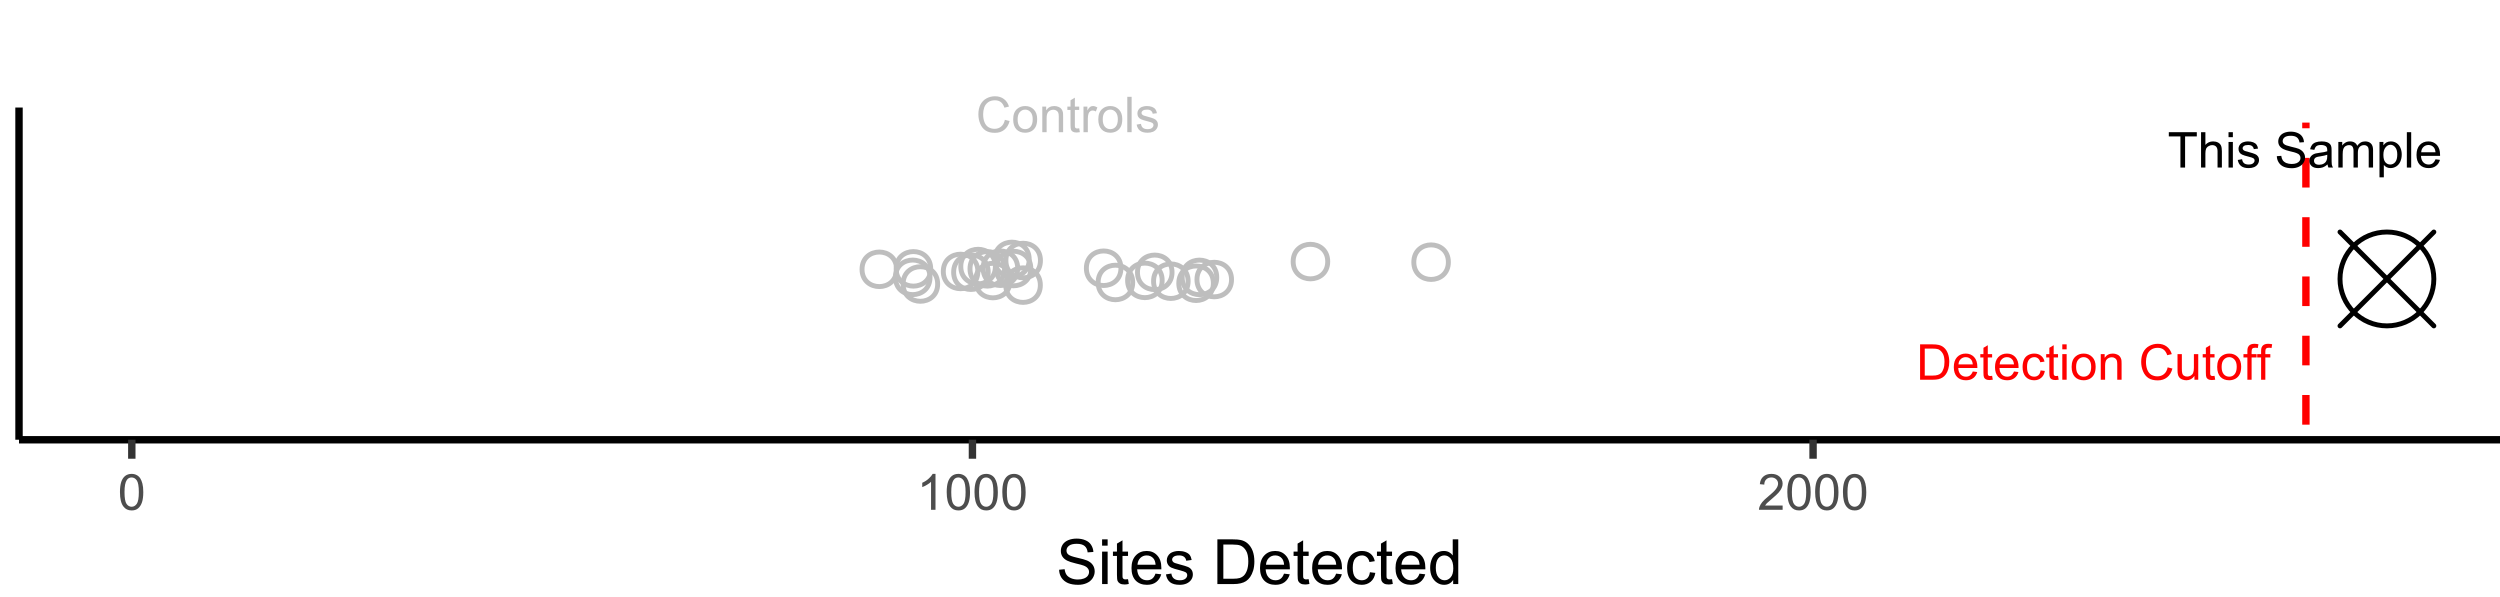 <?xml version="1.0" encoding="UTF-8"?>
<svg xmlns="http://www.w3.org/2000/svg" xmlns:xlink="http://www.w3.org/1999/xlink" width="360pt" height="86pt" viewBox="0 0 360 86" version="1.1">
<defs>
<g>
<symbol overflow="visible" id="glyph0-0">
<path style="stroke:none;" d="M 0.891 0 L 0.891 -4.438 L 4.438 -4.438 L 4.438 0 Z M 1 -0.109 L 4.328 -0.109 L 4.328 -4.328 L 1 -4.328 Z M 1 -0.109 "/>
</symbol>
<symbol overflow="visible" id="glyph0-1">
<path style="stroke:none;" d="M 0.547 0 L 0.547 -5.094 L 2.297 -5.094 C 2.691 -5.094 2.992 -5.066 3.203 -5.016 C 3.492 -4.953 3.742 -4.832 3.953 -4.656 C 4.223 -4.426 4.422 -4.133 4.547 -3.781 C 4.68 -3.426 4.75 -3.023 4.75 -2.578 C 4.75 -2.191 4.703 -1.848 4.609 -1.547 C 4.523 -1.242 4.41 -0.992 4.266 -0.797 C 4.129 -0.609 3.977 -0.457 3.812 -0.344 C 3.645 -0.227 3.441 -0.141 3.203 -0.078 C 2.961 -0.023 2.691 0 2.391 0 Z M 1.219 -0.594 L 2.312 -0.594 C 2.645 -0.594 2.906 -0.625 3.094 -0.688 C 3.289 -0.75 3.445 -0.836 3.562 -0.953 C 3.719 -1.117 3.836 -1.332 3.922 -1.594 C 4.016 -1.863 4.062 -2.191 4.062 -2.578 C 4.062 -3.109 3.973 -3.516 3.797 -3.797 C 3.617 -4.086 3.406 -4.285 3.156 -4.391 C 2.977 -4.453 2.691 -4.484 2.297 -4.484 L 1.219 -4.484 Z M 1.219 -0.594 "/>
</symbol>
<symbol overflow="visible" id="glyph0-2">
<path style="stroke:none;" d="M 3 -1.188 L 3.641 -1.109 C 3.535 -0.734 3.344 -0.441 3.062 -0.234 C 2.789 -0.023 2.441 0.078 2.016 0.078 C 1.473 0.078 1.047 -0.082 0.734 -0.406 C 0.422 -0.738 0.266 -1.207 0.266 -1.812 C 0.266 -2.438 0.422 -2.914 0.734 -3.25 C 1.055 -3.594 1.473 -3.766 1.984 -3.766 C 2.473 -3.766 2.875 -3.598 3.188 -3.266 C 3.5 -2.93 3.656 -2.457 3.656 -1.844 C 3.656 -1.812 3.656 -1.758 3.656 -1.688 L 0.906 -1.688 C 0.926 -1.281 1.039 -0.969 1.25 -0.75 C 1.457 -0.539 1.711 -0.438 2.016 -0.438 C 2.242 -0.438 2.438 -0.492 2.594 -0.609 C 2.758 -0.734 2.895 -0.926 3 -1.188 Z M 0.938 -2.203 L 3 -2.203 C 2.969 -2.504 2.891 -2.734 2.766 -2.891 C 2.566 -3.129 2.305 -3.25 1.984 -3.25 C 1.703 -3.25 1.461 -3.156 1.266 -2.969 C 1.066 -2.781 0.957 -2.523 0.938 -2.203 Z M 0.938 -2.203 "/>
</symbol>
<symbol overflow="visible" id="glyph0-3">
<path style="stroke:none;" d="M 1.828 -0.562 L 1.922 0 C 1.742 0.031 1.586 0.047 1.453 0.047 C 1.223 0.047 1.047 0.008 0.922 -0.062 C 0.797 -0.133 0.707 -0.227 0.656 -0.344 C 0.602 -0.457 0.578 -0.703 0.578 -1.078 L 0.578 -3.203 L 0.125 -3.203 L 0.125 -3.688 L 0.578 -3.688 L 0.578 -4.594 L 1.203 -4.969 L 1.203 -3.688 L 1.828 -3.688 L 1.828 -3.203 L 1.203 -3.203 L 1.203 -1.047 C 1.203 -0.867 1.211 -0.754 1.234 -0.703 C 1.254 -0.648 1.289 -0.609 1.344 -0.578 C 1.395 -0.547 1.469 -0.531 1.562 -0.531 C 1.625 -0.531 1.711 -0.539 1.828 -0.562 Z M 1.828 -0.562 "/>
</symbol>
<symbol overflow="visible" id="glyph0-4">
<path style="stroke:none;" d="M 2.875 -1.344 L 3.484 -1.266 C 3.422 -0.848 3.25 -0.52 2.969 -0.281 C 2.695 -0.039 2.359 0.078 1.953 0.078 C 1.453 0.078 1.047 -0.082 0.734 -0.406 C 0.43 -0.738 0.281 -1.211 0.281 -1.828 C 0.281 -2.223 0.344 -2.57 0.469 -2.875 C 0.602 -3.176 0.805 -3.398 1.078 -3.547 C 1.348 -3.691 1.641 -3.766 1.953 -3.766 C 2.359 -3.766 2.688 -3.66 2.938 -3.453 C 3.195 -3.254 3.363 -2.973 3.438 -2.609 L 2.828 -2.516 C 2.766 -2.754 2.66 -2.938 2.516 -3.062 C 2.367 -3.188 2.191 -3.25 1.984 -3.25 C 1.672 -3.25 1.414 -3.133 1.219 -2.906 C 1.02 -2.688 0.922 -2.332 0.922 -1.844 C 0.922 -1.352 1.016 -0.992 1.203 -0.766 C 1.391 -0.547 1.641 -0.438 1.953 -0.438 C 2.191 -0.438 2.395 -0.508 2.562 -0.656 C 2.727 -0.801 2.832 -1.031 2.875 -1.344 Z M 2.875 -1.344 "/>
</symbol>
<symbol overflow="visible" id="glyph0-5">
<path style="stroke:none;" d="M 0.469 -4.375 L 0.469 -5.094 L 1.094 -5.094 L 1.094 -4.375 Z M 0.469 0 L 0.469 -3.688 L 1.094 -3.688 L 1.094 0 Z M 0.469 0 "/>
</symbol>
<symbol overflow="visible" id="glyph0-6">
<path style="stroke:none;" d="M 0.234 -1.844 C 0.234 -2.531 0.426 -3.035 0.812 -3.359 C 1.125 -3.629 1.508 -3.766 1.969 -3.766 C 2.469 -3.766 2.879 -3.598 3.203 -3.266 C 3.523 -2.941 3.688 -2.484 3.688 -1.891 C 3.688 -1.422 3.613 -1.051 3.469 -0.781 C 3.332 -0.508 3.129 -0.297 2.859 -0.141 C 2.586 0.004 2.289 0.078 1.969 0.078 C 1.445 0.078 1.023 -0.082 0.703 -0.406 C 0.391 -0.738 0.234 -1.219 0.234 -1.844 Z M 0.875 -1.844 C 0.875 -1.375 0.977 -1.02 1.188 -0.781 C 1.395 -0.551 1.656 -0.438 1.969 -0.438 C 2.281 -0.438 2.535 -0.551 2.734 -0.781 C 2.941 -1.02 3.047 -1.379 3.047 -1.859 C 3.047 -2.316 2.941 -2.66 2.734 -2.891 C 2.523 -3.129 2.27 -3.25 1.969 -3.25 C 1.656 -3.25 1.395 -3.129 1.188 -2.891 C 0.977 -2.66 0.875 -2.312 0.875 -1.844 Z M 0.875 -1.844 "/>
</symbol>
<symbol overflow="visible" id="glyph0-7">
<path style="stroke:none;" d="M 0.469 0 L 0.469 -3.688 L 1.031 -3.688 L 1.031 -3.156 C 1.301 -3.562 1.691 -3.766 2.203 -3.766 C 2.422 -3.766 2.625 -3.723 2.812 -3.641 C 3 -3.566 3.141 -3.461 3.234 -3.328 C 3.328 -3.203 3.395 -3.051 3.438 -2.875 C 3.457 -2.758 3.469 -2.555 3.469 -2.266 L 3.469 0 L 2.844 0 L 2.844 -2.25 C 2.844 -2.5 2.816 -2.688 2.766 -2.812 C 2.711 -2.938 2.625 -3.035 2.5 -3.109 C 2.383 -3.191 2.242 -3.234 2.078 -3.234 C 1.805 -3.234 1.57 -3.145 1.375 -2.969 C 1.188 -2.801 1.094 -2.484 1.094 -2.016 L 1.094 0 Z M 0.469 0 "/>
</symbol>
<symbol overflow="visible" id="glyph0-8">
<path style="stroke:none;" d=""/>
</symbol>
<symbol overflow="visible" id="glyph0-9">
<path style="stroke:none;" d="M 4.172 -1.781 L 4.859 -1.609 C 4.711 -1.055 4.457 -0.633 4.094 -0.344 C 3.727 -0.051 3.281 0.094 2.75 0.094 C 2.195 0.094 1.75 -0.016 1.406 -0.234 C 1.062 -0.461 0.801 -0.789 0.625 -1.219 C 0.445 -1.645 0.359 -2.098 0.359 -2.578 C 0.359 -3.109 0.457 -3.57 0.656 -3.969 C 0.863 -4.363 1.148 -4.66 1.516 -4.859 C 1.891 -5.066 2.301 -5.172 2.75 -5.172 C 3.258 -5.172 3.688 -5.039 4.031 -4.781 C 4.383 -4.52 4.629 -4.156 4.766 -3.688 L 4.109 -3.531 C 3.984 -3.906 3.805 -4.176 3.578 -4.344 C 3.359 -4.508 3.082 -4.594 2.75 -4.594 C 2.352 -4.594 2.023 -4.5 1.766 -4.312 C 1.504 -4.125 1.316 -3.875 1.203 -3.562 C 1.098 -3.25 1.047 -2.926 1.047 -2.594 C 1.047 -2.156 1.109 -1.773 1.234 -1.453 C 1.359 -1.129 1.551 -0.883 1.812 -0.719 C 2.082 -0.562 2.375 -0.484 2.688 -0.484 C 3.062 -0.484 3.379 -0.594 3.641 -0.812 C 3.91 -1.031 4.086 -1.352 4.172 -1.781 Z M 4.172 -1.781 "/>
</symbol>
<symbol overflow="visible" id="glyph0-10">
<path style="stroke:none;" d="M 2.891 0 L 2.891 -0.547 C 2.598 -0.129 2.207 0.078 1.719 0.078 C 1.5 0.078 1.297 0.035 1.109 -0.047 C 0.922 -0.129 0.781 -0.234 0.688 -0.359 C 0.594 -0.484 0.531 -0.633 0.5 -0.812 C 0.469 -0.938 0.453 -1.133 0.453 -1.406 L 0.453 -3.688 L 1.078 -3.688 L 1.078 -1.641 C 1.078 -1.316 1.094 -1.098 1.125 -0.984 C 1.156 -0.816 1.234 -0.688 1.359 -0.594 C 1.492 -0.5 1.656 -0.453 1.844 -0.453 C 2.031 -0.453 2.203 -0.5 2.359 -0.594 C 2.523 -0.695 2.641 -0.828 2.703 -0.984 C 2.773 -1.148 2.812 -1.395 2.812 -1.719 L 2.812 -3.688 L 3.438 -3.688 L 3.438 0 Z M 2.891 0 "/>
</symbol>
<symbol overflow="visible" id="glyph0-11">
<path style="stroke:none;" d="M 0.625 0 L 0.625 -3.203 L 0.062 -3.203 L 0.062 -3.688 L 0.625 -3.688 L 0.625 -4.078 C 0.625 -4.328 0.645 -4.508 0.688 -4.625 C 0.75 -4.789 0.852 -4.922 1 -5.016 C 1.156 -5.117 1.367 -5.172 1.641 -5.172 C 1.816 -5.172 2.008 -5.148 2.219 -5.109 L 2.125 -4.562 C 2 -4.594 1.879 -4.609 1.766 -4.609 C 1.566 -4.609 1.426 -4.566 1.344 -4.484 C 1.27 -4.398 1.234 -4.25 1.234 -4.031 L 1.234 -3.688 L 1.953 -3.688 L 1.953 -3.203 L 1.234 -3.203 L 1.234 0 Z M 0.625 0 "/>
</symbol>
<symbol overflow="visible" id="glyph0-12">
<path style="stroke:none;" d="M 0.469 0 L 0.469 -3.688 L 1.031 -3.688 L 1.031 -3.125 C 1.164 -3.383 1.297 -3.555 1.422 -3.641 C 1.547 -3.723 1.68 -3.766 1.828 -3.766 C 2.035 -3.766 2.25 -3.695 2.469 -3.562 L 2.25 -2.984 C 2.094 -3.078 1.941 -3.125 1.797 -3.125 C 1.66 -3.125 1.535 -3.082 1.422 -3 C 1.316 -2.914 1.238 -2.801 1.188 -2.656 C 1.125 -2.438 1.094 -2.195 1.094 -1.938 L 1.094 0 Z M 0.469 0 "/>
</symbol>
<symbol overflow="visible" id="glyph0-13">
<path style="stroke:none;" d="M 0.453 0 L 0.453 -5.094 L 1.078 -5.094 L 1.078 0 Z M 0.453 0 "/>
</symbol>
<symbol overflow="visible" id="glyph0-14">
<path style="stroke:none;" d="M 0.219 -1.094 L 0.844 -1.203 C 0.875 -0.953 0.969 -0.758 1.125 -0.625 C 1.281 -0.5 1.504 -0.438 1.797 -0.438 C 2.078 -0.438 2.285 -0.492 2.422 -0.609 C 2.566 -0.723 2.641 -0.859 2.641 -1.016 C 2.641 -1.16 2.578 -1.27 2.453 -1.344 C 2.367 -1.406 2.156 -1.477 1.812 -1.562 C 1.352 -1.676 1.035 -1.773 0.859 -1.859 C 0.68 -1.941 0.547 -2.055 0.453 -2.203 C 0.367 -2.359 0.328 -2.523 0.328 -2.703 C 0.328 -2.867 0.363 -3.02 0.438 -3.156 C 0.508 -3.301 0.613 -3.422 0.75 -3.516 C 0.844 -3.586 0.973 -3.645 1.141 -3.688 C 1.305 -3.738 1.488 -3.766 1.688 -3.766 C 1.969 -3.766 2.219 -3.723 2.438 -3.641 C 2.656 -3.555 2.816 -3.441 2.922 -3.297 C 3.023 -3.16 3.098 -2.973 3.141 -2.734 L 2.531 -2.656 C 2.5 -2.844 2.414 -2.988 2.281 -3.094 C 2.156 -3.195 1.969 -3.25 1.719 -3.25 C 1.438 -3.25 1.234 -3.203 1.109 -3.109 C 0.984 -3.016 0.922 -2.906 0.922 -2.781 C 0.922 -2.695 0.945 -2.625 1 -2.562 C 1.051 -2.5 1.133 -2.441 1.25 -2.391 C 1.312 -2.367 1.492 -2.316 1.797 -2.234 C 2.234 -2.117 2.539 -2.02 2.719 -1.938 C 2.895 -1.863 3.031 -1.754 3.125 -1.609 C 3.227 -1.473 3.281 -1.297 3.281 -1.078 C 3.281 -0.867 3.219 -0.672 3.094 -0.484 C 2.977 -0.305 2.805 -0.164 2.578 -0.062 C 2.348 0.031 2.086 0.078 1.797 0.078 C 1.316 0.078 0.953 -0.02 0.703 -0.219 C 0.453 -0.414 0.289 -0.707 0.219 -1.094 Z M 0.219 -1.094 "/>
</symbol>
<symbol overflow="visible" id="glyph0-15">
<path style="stroke:none;" d="M 1.844 0 L 1.844 -4.484 L 0.172 -4.484 L 0.172 -5.094 L 4.203 -5.094 L 4.203 -4.484 L 2.516 -4.484 L 2.516 0 Z M 1.844 0 "/>
</symbol>
<symbol overflow="visible" id="glyph0-16">
<path style="stroke:none;" d="M 0.469 0 L 0.469 -5.094 L 1.094 -5.094 L 1.094 -3.266 C 1.383 -3.598 1.754 -3.766 2.203 -3.766 C 2.473 -3.766 2.707 -3.711 2.906 -3.609 C 3.113 -3.504 3.258 -3.352 3.344 -3.156 C 3.426 -2.969 3.469 -2.695 3.469 -2.344 L 3.469 0 L 2.844 0 L 2.844 -2.344 C 2.844 -2.656 2.773 -2.879 2.641 -3.016 C 2.504 -3.16 2.312 -3.234 2.062 -3.234 C 1.883 -3.234 1.711 -3.18 1.547 -3.078 C 1.379 -2.984 1.258 -2.852 1.188 -2.688 C 1.125 -2.531 1.094 -2.305 1.094 -2.016 L 1.094 0 Z M 0.469 0 "/>
</symbol>
<symbol overflow="visible" id="glyph0-17">
<path style="stroke:none;" d="M 0.312 -1.641 L 0.953 -1.688 C 0.984 -1.438 1.051 -1.227 1.156 -1.062 C 1.27 -0.895 1.441 -0.758 1.672 -0.656 C 1.91 -0.562 2.172 -0.516 2.453 -0.516 C 2.711 -0.516 2.941 -0.551 3.141 -0.625 C 3.336 -0.707 3.484 -0.812 3.578 -0.938 C 3.672 -1.07 3.719 -1.219 3.719 -1.375 C 3.719 -1.539 3.672 -1.68 3.578 -1.797 C 3.484 -1.922 3.332 -2.02 3.125 -2.094 C 2.988 -2.156 2.688 -2.238 2.219 -2.344 C 1.75 -2.457 1.422 -2.566 1.234 -2.672 C 0.992 -2.797 0.812 -2.953 0.688 -3.141 C 0.57 -3.328 0.516 -3.535 0.516 -3.766 C 0.516 -4.023 0.586 -4.266 0.734 -4.484 C 0.879 -4.711 1.094 -4.883 1.375 -5 C 1.656 -5.113 1.969 -5.172 2.312 -5.172 C 2.688 -5.172 3.016 -5.109 3.297 -4.984 C 3.586 -4.867 3.812 -4.691 3.969 -4.453 C 4.125 -4.223 4.207 -3.957 4.219 -3.656 L 3.578 -3.609 C 3.535 -3.93 3.414 -4.172 3.219 -4.328 C 3.02 -4.492 2.723 -4.578 2.328 -4.578 C 1.922 -4.578 1.625 -4.504 1.438 -4.359 C 1.25 -4.211 1.156 -4.031 1.156 -3.812 C 1.156 -3.633 1.223 -3.488 1.359 -3.375 C 1.492 -3.25 1.832 -3.125 2.375 -3 C 2.926 -2.875 3.301 -2.77 3.5 -2.688 C 3.801 -2.539 4.02 -2.363 4.156 -2.156 C 4.301 -1.945 4.375 -1.707 4.375 -1.438 C 4.375 -1.164 4.297 -0.91 4.141 -0.672 C 3.984 -0.43 3.758 -0.242 3.469 -0.109 C 3.176 0.023 2.848 0.094 2.484 0.094 C 2.023 0.094 1.641 0.023 1.328 -0.109 C 1.016 -0.242 0.77 -0.445 0.594 -0.719 C 0.414 -0.988 0.32 -1.297 0.312 -1.641 Z M 0.312 -1.641 "/>
</symbol>
<symbol overflow="visible" id="glyph0-18">
<path style="stroke:none;" d="M 2.875 -0.453 C 2.645 -0.254 2.422 -0.113 2.203 -0.031 C 1.992 0.039 1.766 0.078 1.516 0.078 C 1.109 0.078 0.797 -0.02 0.578 -0.219 C 0.359 -0.414 0.25 -0.664 0.25 -0.969 C 0.25 -1.156 0.289 -1.32 0.375 -1.469 C 0.457 -1.613 0.566 -1.734 0.703 -1.828 C 0.836 -1.922 0.988 -1.988 1.156 -2.031 C 1.281 -2.062 1.461 -2.094 1.703 -2.125 C 2.211 -2.188 2.586 -2.258 2.828 -2.344 C 2.828 -2.426 2.828 -2.477 2.828 -2.5 C 2.828 -2.758 2.77 -2.941 2.656 -3.047 C 2.488 -3.18 2.25 -3.25 1.938 -3.25 C 1.645 -3.25 1.426 -3.195 1.281 -3.094 C 1.145 -2.988 1.039 -2.805 0.969 -2.547 L 0.359 -2.641 C 0.422 -2.898 0.516 -3.109 0.641 -3.266 C 0.766 -3.43 0.945 -3.555 1.188 -3.641 C 1.426 -3.723 1.707 -3.766 2.031 -3.766 C 2.344 -3.766 2.598 -3.727 2.797 -3.656 C 2.992 -3.582 3.141 -3.488 3.234 -3.375 C 3.328 -3.27 3.391 -3.129 3.422 -2.953 C 3.441 -2.848 3.453 -2.656 3.453 -2.375 L 3.453 -1.547 C 3.453 -0.961 3.461 -0.594 3.484 -0.438 C 3.516 -0.289 3.57 -0.145 3.656 0 L 3 0 C 2.938 -0.125 2.895 -0.273 2.875 -0.453 Z M 2.828 -1.844 C 2.598 -1.758 2.254 -1.68 1.797 -1.609 C 1.547 -1.578 1.363 -1.535 1.25 -1.484 C 1.145 -1.441 1.062 -1.375 1 -1.281 C 0.945 -1.195 0.922 -1.098 0.922 -0.984 C 0.922 -0.816 0.984 -0.676 1.109 -0.562 C 1.234 -0.457 1.422 -0.406 1.672 -0.406 C 1.91 -0.406 2.125 -0.457 2.312 -0.562 C 2.5 -0.664 2.633 -0.812 2.719 -1 C 2.789 -1.133 2.828 -1.344 2.828 -1.625 Z M 2.828 -1.844 "/>
</symbol>
<symbol overflow="visible" id="glyph0-19">
<path style="stroke:none;" d="M 0.469 0 L 0.469 -3.688 L 1.031 -3.688 L 1.031 -3.172 C 1.145 -3.348 1.297 -3.488 1.484 -3.594 C 1.68 -3.707 1.898 -3.766 2.141 -3.766 C 2.422 -3.766 2.645 -3.707 2.812 -3.594 C 2.988 -3.488 3.113 -3.332 3.188 -3.125 C 3.477 -3.551 3.859 -3.766 4.328 -3.766 C 4.691 -3.766 4.973 -3.66 5.172 -3.453 C 5.367 -3.254 5.469 -2.945 5.469 -2.531 L 5.469 0 L 4.844 0 L 4.844 -2.328 C 4.844 -2.578 4.82 -2.754 4.781 -2.859 C 4.738 -2.973 4.664 -3.062 4.562 -3.125 C 4.457 -3.195 4.332 -3.234 4.188 -3.234 C 3.926 -3.234 3.707 -3.145 3.531 -2.969 C 3.363 -2.801 3.281 -2.523 3.281 -2.141 L 3.281 0 L 2.656 0 L 2.656 -2.391 C 2.656 -2.672 2.602 -2.879 2.5 -3.016 C 2.406 -3.16 2.238 -3.234 2 -3.234 C 1.832 -3.234 1.672 -3.188 1.516 -3.094 C 1.367 -3 1.258 -2.863 1.188 -2.688 C 1.125 -2.508 1.094 -2.25 1.094 -1.906 L 1.094 0 Z M 0.469 0 "/>
</symbol>
<symbol overflow="visible" id="glyph0-20">
<path style="stroke:none;" d="M 0.469 1.406 L 0.469 -3.688 L 1.031 -3.688 L 1.031 -3.203 C 1.164 -3.391 1.316 -3.531 1.484 -3.625 C 1.66 -3.719 1.867 -3.766 2.109 -3.766 C 2.422 -3.766 2.695 -3.68 2.938 -3.516 C 3.176 -3.359 3.359 -3.133 3.484 -2.844 C 3.609 -2.551 3.672 -2.227 3.672 -1.875 C 3.672 -1.5 3.602 -1.16 3.469 -0.859 C 3.332 -0.555 3.133 -0.32 2.875 -0.156 C 2.613 0 2.344 0.078 2.062 0.078 C 1.852 0.078 1.664 0.035 1.5 -0.047 C 1.332 -0.141 1.195 -0.25 1.094 -0.375 L 1.094 1.406 Z M 1.031 -1.828 C 1.031 -1.348 1.125 -0.992 1.312 -0.766 C 1.508 -0.547 1.742 -0.438 2.016 -0.438 C 2.297 -0.438 2.535 -0.551 2.734 -0.781 C 2.93 -1.02 3.031 -1.383 3.031 -1.875 C 3.031 -2.344 2.93 -2.691 2.734 -2.922 C 2.547 -3.16 2.316 -3.281 2.047 -3.281 C 1.785 -3.281 1.551 -3.156 1.344 -2.906 C 1.133 -2.656 1.031 -2.297 1.031 -1.828 Z M 1.031 -1.828 "/>
</symbol>
<symbol overflow="visible" id="glyph1-0">
<path style="stroke:none;" d="M 0.906 0 L 0.906 -4.5 L 4.5 -4.5 L 4.5 0 Z M 1.016 -0.109 L 4.391 -0.109 L 4.391 -4.391 L 1.016 -4.391 Z M 1.016 -0.109 "/>
</symbol>
<symbol overflow="visible" id="glyph1-1">
<path style="stroke:none;" d="M 0.297 -2.547 C 0.297 -3.148 0.359 -3.641 0.484 -4.016 C 0.609 -4.391 0.797 -4.676 1.047 -4.875 C 1.297 -5.07 1.609 -5.172 1.984 -5.172 C 2.254 -5.172 2.492 -5.113 2.703 -5 C 2.91 -4.895 3.082 -4.738 3.219 -4.531 C 3.352 -4.32 3.457 -4.066 3.531 -3.766 C 3.613 -3.461 3.656 -3.055 3.656 -2.547 C 3.656 -1.941 3.594 -1.453 3.469 -1.078 C 3.344 -0.703 3.156 -0.41 2.906 -0.203 C 2.664 -0.004 2.359 0.094 1.984 0.094 C 1.484 0.094 1.094 -0.086 0.812 -0.453 C 0.469 -0.879 0.297 -1.578 0.297 -2.547 Z M 0.953 -2.547 C 0.953 -1.691 1.051 -1.125 1.25 -0.844 C 1.445 -0.57 1.691 -0.438 1.984 -0.438 C 2.273 -0.438 2.52 -0.578 2.719 -0.859 C 2.914 -1.141 3.016 -1.703 3.016 -2.547 C 3.016 -3.391 2.914 -3.953 2.719 -4.234 C 2.52 -4.516 2.27 -4.656 1.969 -4.656 C 1.676 -4.656 1.445 -4.531 1.281 -4.281 C 1.062 -3.969 0.953 -3.391 0.953 -2.547 Z M 0.953 -2.547 "/>
</symbol>
<symbol overflow="visible" id="glyph1-2">
<path style="stroke:none;" d="M 2.688 0 L 2.047 0 L 2.047 -4.031 C 1.898 -3.883 1.703 -3.738 1.453 -3.594 C 1.203 -3.445 0.977 -3.336 0.781 -3.266 L 0.781 -3.891 C 1.133 -4.047 1.441 -4.242 1.703 -4.484 C 1.973 -4.723 2.164 -4.953 2.281 -5.172 L 2.688 -5.172 Z M 2.688 0 "/>
</symbol>
<symbol overflow="visible" id="glyph1-3">
<path style="stroke:none;" d="M 3.625 -0.609 L 3.625 0 L 0.219 0 C 0.219 -0.156 0.242 -0.301 0.297 -0.438 C 0.379 -0.664 0.516 -0.895 0.703 -1.125 C 0.898 -1.352 1.176 -1.613 1.531 -1.906 C 2.094 -2.363 2.473 -2.727 2.672 -3 C 2.867 -3.27 2.969 -3.523 2.969 -3.766 C 2.969 -4.016 2.879 -4.223 2.703 -4.391 C 2.523 -4.566 2.289 -4.656 2 -4.656 C 1.695 -4.656 1.453 -4.562 1.266 -4.375 C 1.078 -4.195 0.984 -3.945 0.984 -3.625 L 0.344 -3.688 C 0.383 -4.164 0.551 -4.531 0.844 -4.781 C 1.133 -5.039 1.523 -5.172 2.016 -5.172 C 2.504 -5.172 2.895 -5.035 3.188 -4.766 C 3.477 -4.492 3.625 -4.156 3.625 -3.75 C 3.625 -3.539 3.578 -3.336 3.484 -3.141 C 3.398 -2.941 3.258 -2.727 3.062 -2.5 C 2.875 -2.281 2.551 -1.977 2.094 -1.594 C 1.719 -1.281 1.473 -1.066 1.359 -0.953 C 1.254 -0.836 1.164 -0.723 1.094 -0.609 Z M 3.625 -0.609 "/>
</symbol>
<symbol overflow="visible" id="glyph2-0">
<path style="stroke:none;" d="M 1.125 0 L 1.125 -5.625 L 5.625 -5.625 L 5.625 0 Z M 1.266 -0.141 L 5.484 -0.141 L 5.484 -5.484 L 1.266 -5.484 Z M 1.266 -0.141 "/>
</symbol>
<symbol overflow="visible" id="glyph2-1">
<path style="stroke:none;" d="M 0.406 -2.062 L 1.203 -2.141 C 1.242 -1.816 1.332 -1.551 1.469 -1.344 C 1.613 -1.133 1.832 -0.969 2.125 -0.844 C 2.414 -0.719 2.742 -0.656 3.109 -0.656 C 3.43 -0.656 3.719 -0.703 3.969 -0.797 C 4.219 -0.891 4.406 -1.02 4.531 -1.188 C 4.656 -1.363 4.719 -1.551 4.719 -1.75 C 4.719 -1.945 4.656 -2.117 4.531 -2.266 C 4.414 -2.422 4.223 -2.551 3.953 -2.656 C 3.785 -2.727 3.406 -2.832 2.812 -2.969 C 2.219 -3.113 1.801 -3.25 1.562 -3.375 C 1.258 -3.531 1.031 -3.727 0.875 -3.969 C 0.727 -4.207 0.656 -4.477 0.656 -4.781 C 0.656 -5.102 0.742 -5.406 0.922 -5.688 C 1.109 -5.969 1.379 -6.18 1.734 -6.328 C 2.086 -6.473 2.484 -6.547 2.922 -6.547 C 3.398 -6.547 3.82 -6.469 4.188 -6.312 C 4.551 -6.164 4.828 -5.941 5.016 -5.641 C 5.211 -5.336 5.32 -5 5.344 -4.625 L 4.516 -4.562 C 4.473 -4.969 4.328 -5.273 4.078 -5.484 C 3.828 -5.691 3.453 -5.797 2.953 -5.797 C 2.441 -5.797 2.066 -5.703 1.828 -5.516 C 1.586 -5.328 1.469 -5.098 1.469 -4.828 C 1.469 -4.598 1.551 -4.41 1.719 -4.266 C 1.883 -4.109 2.312 -3.953 3 -3.797 C 3.695 -3.641 4.176 -3.504 4.438 -3.391 C 4.812 -3.223 5.086 -3.004 5.266 -2.734 C 5.441 -2.473 5.531 -2.164 5.531 -1.812 C 5.531 -1.477 5.43 -1.156 5.234 -0.844 C 5.035 -0.539 4.754 -0.305 4.391 -0.141 C 4.023 0.023 3.613 0.109 3.156 0.109 C 2.57 0.109 2.082 0.023 1.688 -0.141 C 1.289 -0.316 0.977 -0.57 0.75 -0.906 C 0.531 -1.25 0.414 -1.633 0.406 -2.062 Z M 0.406 -2.062 "/>
</symbol>
<symbol overflow="visible" id="glyph2-2">
<path style="stroke:none;" d="M 0.594 -5.531 L 0.594 -6.438 L 1.391 -6.438 L 1.391 -5.531 Z M 0.594 0 L 0.594 -4.672 L 1.391 -4.672 L 1.391 0 Z M 0.594 0 "/>
</symbol>
<symbol overflow="visible" id="glyph2-3">
<path style="stroke:none;" d="M 2.328 -0.703 L 2.438 -0.016 C 2.207 0.035 2.008 0.062 1.844 0.062 C 1.551 0.062 1.328 0.016 1.172 -0.078 C 1.016 -0.172 0.898 -0.289 0.828 -0.438 C 0.766 -0.582 0.734 -0.891 0.734 -1.359 L 0.734 -4.047 L 0.156 -4.047 L 0.156 -4.672 L 0.734 -4.672 L 0.734 -5.828 L 1.531 -6.297 L 1.531 -4.672 L 2.328 -4.672 L 2.328 -4.047 L 1.531 -4.047 L 1.531 -1.328 C 1.531 -1.098 1.539 -0.953 1.562 -0.891 C 1.594 -0.828 1.641 -0.773 1.703 -0.734 C 1.766 -0.691 1.852 -0.672 1.969 -0.672 C 2.062 -0.672 2.18 -0.68 2.328 -0.703 Z M 2.328 -0.703 "/>
</symbol>
<symbol overflow="visible" id="glyph2-4">
<path style="stroke:none;" d="M 3.781 -1.5 L 4.609 -1.406 C 4.473 -0.926 4.227 -0.551 3.875 -0.281 C 3.531 -0.02 3.086 0.109 2.547 0.109 C 1.867 0.109 1.328 -0.098 0.922 -0.516 C 0.523 -0.941 0.328 -1.535 0.328 -2.297 C 0.328 -3.078 0.531 -3.68 0.938 -4.109 C 1.344 -4.547 1.867 -4.766 2.516 -4.766 C 3.141 -4.766 3.645 -4.551 4.031 -4.125 C 4.426 -3.707 4.625 -3.113 4.625 -2.344 C 4.625 -2.289 4.625 -2.219 4.625 -2.125 L 1.141 -2.125 C 1.172 -1.613 1.316 -1.223 1.578 -0.953 C 1.836 -0.68 2.164 -0.547 2.562 -0.547 C 2.852 -0.547 3.098 -0.617 3.297 -0.766 C 3.504 -0.922 3.664 -1.164 3.781 -1.5 Z M 1.188 -2.781 L 3.797 -2.781 C 3.766 -3.176 3.664 -3.473 3.5 -3.672 C 3.25 -3.973 2.922 -4.125 2.516 -4.125 C 2.148 -4.125 1.844 -4 1.594 -3.75 C 1.352 -3.508 1.219 -3.188 1.188 -2.781 Z M 1.188 -2.781 "/>
</symbol>
<symbol overflow="visible" id="glyph2-5">
<path style="stroke:none;" d="M 0.281 -1.391 L 1.062 -1.516 C 1.102 -1.203 1.223 -0.961 1.422 -0.797 C 1.629 -0.629 1.91 -0.547 2.266 -0.547 C 2.629 -0.547 2.898 -0.617 3.078 -0.766 C 3.254 -0.91 3.344 -1.082 3.344 -1.281 C 3.344 -1.469 3.266 -1.609 3.109 -1.703 C 2.992 -1.773 2.723 -1.867 2.297 -1.984 C 1.711 -2.129 1.305 -2.254 1.078 -2.359 C 0.859 -2.461 0.691 -2.609 0.578 -2.797 C 0.461 -2.984 0.406 -3.191 0.406 -3.422 C 0.406 -3.629 0.453 -3.82 0.547 -4 C 0.641 -4.176 0.77 -4.328 0.938 -4.453 C 1.062 -4.535 1.227 -4.609 1.438 -4.672 C 1.656 -4.734 1.883 -4.766 2.125 -4.766 C 2.488 -4.766 2.805 -4.711 3.078 -4.609 C 3.359 -4.504 3.566 -4.363 3.703 -4.188 C 3.836 -4.008 3.93 -3.77 3.984 -3.469 L 3.203 -3.359 C 3.172 -3.598 3.066 -3.785 2.891 -3.922 C 2.723 -4.055 2.488 -4.125 2.188 -4.125 C 1.82 -4.125 1.562 -4.062 1.406 -3.938 C 1.25 -3.82 1.172 -3.68 1.172 -3.516 C 1.172 -3.41 1.203 -3.32 1.266 -3.25 C 1.328 -3.156 1.43 -3.082 1.578 -3.031 C 1.648 -3 1.879 -2.93 2.266 -2.828 C 2.828 -2.68 3.219 -2.562 3.438 -2.469 C 3.664 -2.375 3.844 -2.234 3.969 -2.047 C 4.094 -1.867 4.156 -1.645 4.156 -1.375 C 4.156 -1.102 4.078 -0.852 3.922 -0.625 C 3.766 -0.395 3.539 -0.211 3.25 -0.078 C 2.969 0.047 2.641 0.109 2.266 0.109 C 1.66 0.109 1.195 -0.016 0.875 -0.266 C 0.562 -0.523 0.363 -0.898 0.281 -1.391 Z M 0.281 -1.391 "/>
</symbol>
<symbol overflow="visible" id="glyph2-6">
<path style="stroke:none;" d=""/>
</symbol>
<symbol overflow="visible" id="glyph2-7">
<path style="stroke:none;" d="M 0.688 0 L 0.688 -6.438 L 2.906 -6.438 C 3.414 -6.438 3.801 -6.406 4.062 -6.344 C 4.426 -6.258 4.738 -6.109 5 -5.891 C 5.344 -5.598 5.598 -5.227 5.766 -4.781 C 5.93 -4.344 6.016 -3.832 6.016 -3.25 C 6.016 -2.758 5.957 -2.328 5.844 -1.953 C 5.727 -1.578 5.582 -1.266 5.406 -1.016 C 5.227 -0.766 5.031 -0.566 4.812 -0.422 C 4.602 -0.285 4.348 -0.18 4.047 -0.109 C 3.754 -0.035 3.41 0 3.016 0 Z M 1.547 -0.766 L 2.922 -0.766 C 3.348 -0.766 3.68 -0.801 3.922 -0.875 C 4.16 -0.957 4.352 -1.07 4.5 -1.219 C 4.695 -1.414 4.852 -1.688 4.969 -2.031 C 5.082 -2.375 5.141 -2.785 5.141 -3.266 C 5.141 -3.941 5.031 -4.457 4.812 -4.812 C 4.594 -5.176 4.32 -5.422 4 -5.547 C 3.77 -5.641 3.406 -5.688 2.906 -5.688 L 1.547 -5.688 Z M 1.547 -0.766 "/>
</symbol>
<symbol overflow="visible" id="glyph2-8">
<path style="stroke:none;" d="M 3.641 -1.703 L 4.422 -1.609 C 4.336 -1.066 4.117 -0.645 3.766 -0.344 C 3.41 -0.039 2.977 0.109 2.469 0.109 C 1.832 0.109 1.32 -0.098 0.938 -0.516 C 0.551 -0.93 0.359 -1.531 0.359 -2.312 C 0.359 -2.82 0.441 -3.266 0.609 -3.641 C 0.773 -4.016 1.023 -4.297 1.359 -4.484 C 1.703 -4.672 2.078 -4.766 2.484 -4.766 C 2.984 -4.766 3.395 -4.633 3.719 -4.375 C 4.039 -4.125 4.25 -3.766 4.344 -3.297 L 3.578 -3.172 C 3.504 -3.484 3.375 -3.719 3.188 -3.875 C 3 -4.039 2.773 -4.125 2.516 -4.125 C 2.109 -4.125 1.781 -3.977 1.531 -3.688 C 1.289 -3.406 1.172 -2.957 1.172 -2.344 C 1.172 -1.707 1.289 -1.25 1.531 -0.969 C 1.77 -0.688 2.082 -0.547 2.469 -0.547 C 2.781 -0.547 3.039 -0.641 3.25 -0.828 C 3.457 -1.016 3.586 -1.305 3.641 -1.703 Z M 3.641 -1.703 "/>
</symbol>
<symbol overflow="visible" id="glyph2-9">
<path style="stroke:none;" d="M 3.625 0 L 3.625 -0.594 C 3.32 -0.125 2.883 0.109 2.312 0.109 C 1.945 0.109 1.609 0.004 1.297 -0.203 C 0.984 -0.41 0.738 -0.695 0.562 -1.062 C 0.395 -1.426 0.312 -1.848 0.312 -2.328 C 0.312 -2.797 0.391 -3.219 0.547 -3.594 C 0.703 -3.977 0.93 -4.27 1.234 -4.469 C 1.547 -4.664 1.895 -4.766 2.281 -4.766 C 2.562 -4.766 2.812 -4.707 3.031 -4.594 C 3.25 -4.477 3.426 -4.32 3.562 -4.125 L 3.562 -6.438 L 4.359 -6.438 L 4.359 0 Z M 1.125 -2.328 C 1.125 -1.734 1.25 -1.285 1.5 -0.984 C 1.75 -0.691 2.047 -0.547 2.391 -0.547 C 2.734 -0.547 3.023 -0.688 3.266 -0.969 C 3.516 -1.25 3.641 -1.68 3.641 -2.266 C 3.641 -2.898 3.516 -3.367 3.266 -3.672 C 3.016 -3.973 2.711 -4.125 2.359 -4.125 C 2.004 -4.125 1.707 -3.977 1.469 -3.688 C 1.238 -3.395 1.125 -2.941 1.125 -2.328 Z M 1.125 -2.328 "/>
</symbol>
</g>
</defs>
<g id="surface1">
<rect x="0" y="0" width="360" height="86" style="fill:rgb(100%,100%,100%);fill-opacity:1;stroke:none;"/>
<rect x="0" y="0" width="360" height="86" style="fill:rgb(100%,100%,100%);fill-opacity:1;stroke:none;"/>
<path style="fill:none;stroke-width:1.067;stroke-linecap:round;stroke-linejoin:round;stroke:rgb(100%,100%,100%);stroke-opacity:1;stroke-miterlimit:10;" d="M 0 86 L 360 86 L 360 0 L 0 0 Z M 0 86 "/>
<path style=" stroke:none;fill-rule:nonzero;fill:rgb(100%,100%,100%);fill-opacity:1;" d="M 2.738 63.324 L 360 63.324 L 360 15.484 L 2.738 15.484 Z M 2.738 63.324 "/>
<path style="fill:none;stroke-width:0.709;stroke-linecap:round;stroke-linejoin:round;stroke:rgb(0%,0%,0%);stroke-opacity:1;stroke-miterlimit:10;" d="M 350.473 40.168 C 350.473 43.898 347.449 46.926 343.719 46.926 C 339.984 46.926 336.961 43.898 336.961 40.168 C 336.961 36.438 339.984 33.41 343.719 33.41 C 347.449 33.41 350.473 36.438 350.473 40.168 "/>
<path style="fill:none;stroke-width:0.709;stroke-linecap:round;stroke-linejoin:round;stroke:rgb(0%,0%,0%);stroke-opacity:1;stroke-miterlimit:10;" d="M 336.961 46.926 L 350.473 33.41 "/>
<path style="fill:none;stroke-width:0.709;stroke-linecap:round;stroke-linejoin:round;stroke:rgb(0%,0%,0%);stroke-opacity:1;stroke-miterlimit:10;" d="M 336.961 33.41 L 350.473 46.926 "/>
<path style="fill:none;stroke-width:0.709;stroke-linecap:round;stroke-linejoin:round;stroke:rgb(74.51%,74.51%,74.51%);stroke-opacity:1;stroke-miterlimit:10;" d="M 175.211 39.941 C 175.211 43.262 170.234 43.262 170.234 39.941 C 170.234 36.625 175.211 36.625 175.211 39.941 "/>
<path style="fill:none;stroke-width:0.709;stroke-linecap:round;stroke-linejoin:round;stroke:rgb(74.51%,74.51%,74.51%);stroke-opacity:1;stroke-miterlimit:10;" d="M 135.023 40.898 C 135.023 44.215 130.047 44.215 130.047 40.898 C 130.047 37.578 135.023 37.578 135.023 40.898 "/>
<path style="fill:none;stroke-width:0.709;stroke-linecap:round;stroke-linejoin:round;stroke:rgb(74.51%,74.51%,74.51%);stroke-opacity:1;stroke-miterlimit:10;" d="M 163.109 40.676 C 163.109 43.992 158.133 43.992 158.133 40.676 C 158.133 37.359 163.109 37.359 163.109 40.676 "/>
<path style="fill:none;stroke-width:0.709;stroke-linecap:round;stroke-linejoin:round;stroke:rgb(74.51%,74.51%,74.51%);stroke-opacity:1;stroke-miterlimit:10;" d="M 134.023 38.715 C 134.023 42.031 129.047 42.031 129.047 38.715 C 129.047 35.398 134.023 35.398 134.023 38.715 "/>
<path style="fill:none;stroke-width:0.709;stroke-linecap:round;stroke-linejoin:round;stroke:rgb(74.51%,74.51%,74.51%);stroke-opacity:1;stroke-miterlimit:10;" d="M 148.438 38.668 C 148.438 41.984 143.461 41.984 143.461 38.668 C 143.461 35.352 148.438 35.352 148.438 38.668 "/>
<path style="fill:none;stroke-width:0.709;stroke-linecap:round;stroke-linejoin:round;stroke:rgb(74.51%,74.51%,74.51%);stroke-opacity:1;stroke-miterlimit:10;" d="M 161.414 38.625 C 161.414 41.945 156.438 41.945 156.438 38.625 C 156.438 35.309 161.414 35.309 161.414 38.625 "/>
<path style="fill:none;stroke-width:0.709;stroke-linecap:round;stroke-linejoin:round;stroke:rgb(74.51%,74.51%,74.51%);stroke-opacity:1;stroke-miterlimit:10;" d="M 140.812 39.09 C 140.812 42.406 135.836 42.406 135.836 39.09 C 135.836 35.773 140.812 35.773 140.812 39.09 "/>
<path style="fill:none;stroke-width:0.709;stroke-linecap:round;stroke-linejoin:round;stroke:rgb(74.51%,74.51%,74.51%);stroke-opacity:1;stroke-miterlimit:10;" d="M 143.336 38.383 C 143.336 41.699 138.355 41.699 138.355 38.383 C 138.355 35.066 143.336 35.066 143.336 38.383 "/>
<path style="fill:none;stroke-width:0.709;stroke-linecap:round;stroke-linejoin:round;stroke:rgb(74.51%,74.51%,74.51%);stroke-opacity:1;stroke-miterlimit:10;" d="M 133.922 39.938 C 133.922 43.254 128.945 43.254 128.945 39.938 C 128.945 36.617 133.922 36.617 133.922 39.938 "/>
<path style="fill:none;stroke-width:0.709;stroke-linecap:round;stroke-linejoin:round;stroke:rgb(74.51%,74.51%,74.51%);stroke-opacity:1;stroke-miterlimit:10;" d="M 149.824 37.516 C 149.824 40.836 144.848 40.836 144.848 37.516 C 144.848 34.199 149.824 34.199 149.824 37.516 "/>
<path style="fill:none;stroke-width:0.709;stroke-linecap:round;stroke-linejoin:round;stroke:rgb(74.51%,74.51%,74.51%);stroke-opacity:1;stroke-miterlimit:10;" d="M 145.469 40.402 C 145.469 43.719 140.492 43.719 140.492 40.402 C 140.492 37.086 145.469 37.086 145.469 40.402 "/>
<path style="fill:none;stroke-width:0.709;stroke-linecap:round;stroke-linejoin:round;stroke:rgb(74.51%,74.51%,74.51%);stroke-opacity:1;stroke-miterlimit:10;" d="M 149.809 41.059 C 149.809 44.375 144.832 44.375 144.832 41.059 C 144.832 37.738 149.809 37.738 149.809 41.059 "/>
<path style="fill:none;stroke-width:0.709;stroke-linecap:round;stroke-linejoin:round;stroke:rgb(74.51%,74.51%,74.51%);stroke-opacity:1;stroke-miterlimit:10;" d="M 129.109 38.781 C 129.109 42.098 124.133 42.098 124.133 38.781 C 124.133 35.461 129.109 35.461 129.109 38.781 "/>
<path style="fill:none;stroke-width:0.709;stroke-linecap:round;stroke-linejoin:round;stroke:rgb(74.51%,74.51%,74.51%);stroke-opacity:1;stroke-miterlimit:10;" d="M 168.773 39.219 C 168.773 42.535 163.797 42.535 163.797 39.219 C 163.797 35.898 168.773 35.898 168.773 39.219 "/>
<path style="fill:none;stroke-width:0.709;stroke-linecap:round;stroke-linejoin:round;stroke:rgb(74.51%,74.51%,74.51%);stroke-opacity:1;stroke-miterlimit:10;" d="M 174.723 40.789 C 174.723 44.105 169.746 44.105 169.746 40.789 C 169.746 37.469 174.723 37.469 174.723 40.789 "/>
<path style="fill:none;stroke-width:0.709;stroke-linecap:round;stroke-linejoin:round;stroke:rgb(74.51%,74.51%,74.51%);stroke-opacity:1;stroke-miterlimit:10;" d="M 142.301 39.195 C 142.301 42.516 137.324 42.516 137.324 39.195 C 137.324 35.879 142.301 35.879 142.301 39.195 "/>
<path style="fill:none;stroke-width:0.709;stroke-linecap:round;stroke-linejoin:round;stroke:rgb(74.51%,74.51%,74.51%);stroke-opacity:1;stroke-miterlimit:10;" d="M 146.547 38.625 C 146.547 41.945 141.57 41.945 141.57 38.625 C 141.57 35.309 146.547 35.309 146.547 38.625 "/>
<path style="fill:none;stroke-width:0.709;stroke-linecap:round;stroke-linejoin:round;stroke:rgb(74.51%,74.51%,74.51%);stroke-opacity:1;stroke-miterlimit:10;" d="M 148.207 37.355 C 148.207 40.676 143.23 40.676 143.23 37.355 C 143.23 34.039 148.207 34.039 148.207 37.355 "/>
<path style="fill:none;stroke-width:0.709;stroke-linecap:round;stroke-linejoin:round;stroke:rgb(74.51%,74.51%,74.51%);stroke-opacity:1;stroke-miterlimit:10;" d="M 167.352 40.375 C 167.352 43.691 162.375 43.691 162.375 40.375 C 162.375 37.059 167.352 37.059 167.352 40.375 "/>
<path style="fill:none;stroke-width:0.709;stroke-linecap:round;stroke-linejoin:round;stroke:rgb(74.51%,74.51%,74.51%);stroke-opacity:1;stroke-miterlimit:10;" d="M 144.656 38.715 C 144.656 42.031 139.68 42.031 139.68 38.715 C 139.68 35.398 144.656 35.398 144.656 38.715 "/>
<path style="fill:none;stroke-width:0.709;stroke-linecap:round;stroke-linejoin:round;stroke:rgb(74.51%,74.51%,74.51%);stroke-opacity:1;stroke-miterlimit:10;" d="M 177.34 40.254 C 177.34 43.57 172.363 43.57 172.363 40.254 C 172.363 36.938 177.34 36.938 177.34 40.254 "/>
<path style="fill:none;stroke-width:0.709;stroke-linecap:round;stroke-linejoin:round;stroke:rgb(74.51%,74.51%,74.51%);stroke-opacity:1;stroke-miterlimit:10;" d="M 191.191 37.668 C 191.191 40.984 186.215 40.984 186.215 37.668 C 186.215 34.352 191.191 34.352 191.191 37.668 "/>
<path style="fill:none;stroke-width:0.709;stroke-linecap:round;stroke-linejoin:round;stroke:rgb(74.51%,74.51%,74.51%);stroke-opacity:1;stroke-miterlimit:10;" d="M 208.566 37.754 C 208.566 41.07 203.59 41.07 203.59 37.754 C 203.59 34.434 208.566 34.434 208.566 37.754 "/>
<path style="fill:none;stroke-width:0.709;stroke-linecap:round;stroke-linejoin:round;stroke:rgb(74.51%,74.51%,74.51%);stroke-opacity:1;stroke-miterlimit:10;" d="M 171.09 40.492 C 171.09 43.809 166.113 43.809 166.113 40.492 C 166.113 37.176 171.09 37.176 171.09 40.492 "/>
<path style="fill:none;stroke-width:1.067;stroke-linecap:butt;stroke-linejoin:round;stroke:rgb(100%,100%,100%);stroke-opacity:0.251;stroke-miterlimit:10;" d="M 18.98 63.324 L 18.98 15.484 "/>
<path style="fill:none;stroke-width:1.067;stroke-linecap:butt;stroke-linejoin:round;stroke:rgb(100%,0%,0%);stroke-opacity:1;stroke-dasharray:4.268,4.268;stroke-miterlimit:10;" d="M 332.051 61.148 L 332.051 17.656 "/>
<g style="fill:rgb(100%,0%,0%);fill-opacity:1;">
  <use xlink:href="#glyph0-1" x="275.945" y="54.68"/>
  <use xlink:href="#glyph0-2" x="281.082" y="54.68"/>
  <use xlink:href="#glyph0-3" x="285.038" y="54.68"/>
  <use xlink:href="#glyph0-2" x="287.015" y="54.68"/>
  <use xlink:href="#glyph0-4" x="290.971" y="54.68"/>
  <use xlink:href="#glyph0-3" x="294.527" y="54.68"/>
  <use xlink:href="#glyph0-5" x="296.503" y="54.68"/>
  <use xlink:href="#glyph0-6" x="298.084" y="54.68"/>
  <use xlink:href="#glyph0-7" x="302.04" y="54.68"/>
  <use xlink:href="#glyph0-8" x="305.996" y="54.68"/>
  <use xlink:href="#glyph0-9" x="307.972" y="54.68"/>
  <use xlink:href="#glyph0-10" x="313.109" y="54.68"/>
  <use xlink:href="#glyph0-3" x="317.065" y="54.68"/>
  <use xlink:href="#glyph0-6" x="319.041" y="54.68"/>
  <use xlink:href="#glyph0-11" x="322.997" y="54.68"/>
  <use xlink:href="#glyph0-11" x="324.974" y="54.68"/>
</g>
<g style="fill:rgb(74.51%,74.51%,74.51%);fill-opacity:1;">
  <use xlink:href="#glyph0-9" x="140.527" y="19.035"/>
  <use xlink:href="#glyph0-6" x="145.664" y="19.035"/>
  <use xlink:href="#glyph0-7" x="149.62" y="19.035"/>
  <use xlink:href="#glyph0-3" x="153.576" y="19.035"/>
  <use xlink:href="#glyph0-12" x="155.553" y="19.035"/>
  <use xlink:href="#glyph0-6" x="157.921" y="19.035"/>
  <use xlink:href="#glyph0-13" x="161.877" y="19.035"/>
  <use xlink:href="#glyph0-14" x="163.458" y="19.035"/>
</g>
<g style="fill:rgb(0%,0%,0%);fill-opacity:1;">
  <use xlink:href="#glyph0-15" x="312.137" y="24.129"/>
  <use xlink:href="#glyph0-16" x="316.482" y="24.129"/>
  <use xlink:href="#glyph0-5" x="320.438" y="24.129"/>
  <use xlink:href="#glyph0-14" x="322.018" y="24.129"/>
  <use xlink:href="#glyph0-8" x="325.575" y="24.129"/>
  <use xlink:href="#glyph0-17" x="327.551" y="24.129"/>
  <use xlink:href="#glyph0-18" x="332.295" y="24.129"/>
  <use xlink:href="#glyph0-19" x="336.251" y="24.129"/>
  <use xlink:href="#glyph0-20" x="342.177" y="24.129"/>
  <use xlink:href="#glyph0-13" x="346.133" y="24.129"/>
  <use xlink:href="#glyph0-2" x="347.713" y="24.129"/>
</g>
<path style="fill:none;stroke-width:1.067;stroke-linecap:butt;stroke-linejoin:round;stroke:rgb(0%,0%,0%);stroke-opacity:1;stroke-miterlimit:10;" d="M 2.738 63.324 L 2.738 15.484 "/>
<path style="fill:none;stroke-width:1.067;stroke-linecap:butt;stroke-linejoin:round;stroke:rgb(0%,0%,0%);stroke-opacity:1;stroke-miterlimit:10;" d="M 2.738 63.324 L 360 63.324 "/>
<path style="fill:none;stroke-width:1.067;stroke-linecap:butt;stroke-linejoin:round;stroke:rgb(20%,20%,20%);stroke-opacity:1;stroke-miterlimit:10;" d="M 18.98 66.062 L 18.98 63.324 "/>
<path style="fill:none;stroke-width:1.067;stroke-linecap:butt;stroke-linejoin:round;stroke:rgb(20%,20%,20%);stroke-opacity:1;stroke-miterlimit:10;" d="M 140.031 66.062 L 140.031 63.324 "/>
<path style="fill:none;stroke-width:1.067;stroke-linecap:butt;stroke-linejoin:round;stroke:rgb(20%,20%,20%);stroke-opacity:1;stroke-miterlimit:10;" d="M 261.082 66.062 L 261.082 63.324 "/>
<g style="fill:rgb(30.196%,30.196%,30.196%);fill-opacity:1;">
  <use xlink:href="#glyph1-1" x="16.977" y="73.41"/>
</g>
<g style="fill:rgb(30.196%,30.196%,30.196%);fill-opacity:1;">
  <use xlink:href="#glyph1-2" x="132.023" y="73.41"/>
  <use xlink:href="#glyph1-1" x="136.028" y="73.41"/>
  <use xlink:href="#glyph1-1" x="140.032" y="73.41"/>
  <use xlink:href="#glyph1-1" x="144.036" y="73.41"/>
</g>
<g style="fill:rgb(30.196%,30.196%,30.196%);fill-opacity:1;">
  <use xlink:href="#glyph1-3" x="253.074" y="73.41"/>
  <use xlink:href="#glyph1-1" x="257.079" y="73.41"/>
  <use xlink:href="#glyph1-1" x="261.083" y="73.41"/>
  <use xlink:href="#glyph1-1" x="265.087" y="73.41"/>
</g>
<g style="fill:rgb(0%,0%,0%);fill-opacity:1;">
  <use xlink:href="#glyph2-1" x="152.105" y="84.105"/>
  <use xlink:href="#glyph2-2" x="158.108" y="84.105"/>
  <use xlink:href="#glyph2-3" x="160.108" y="84.105"/>
  <use xlink:href="#glyph2-4" x="162.608" y="84.105"/>
  <use xlink:href="#glyph2-5" x="167.614" y="84.105"/>
  <use xlink:href="#glyph2-6" x="172.114" y="84.105"/>
  <use xlink:href="#glyph2-7" x="174.614" y="84.105"/>
  <use xlink:href="#glyph2-4" x="181.114" y="84.105"/>
  <use xlink:href="#glyph2-3" x="186.119" y="84.105"/>
  <use xlink:href="#glyph2-4" x="188.62" y="84.105"/>
  <use xlink:href="#glyph2-8" x="193.625" y="84.105"/>
  <use xlink:href="#glyph2-3" x="198.125" y="84.105"/>
  <use xlink:href="#glyph2-4" x="200.625" y="84.105"/>
  <use xlink:href="#glyph2-9" x="205.631" y="84.105"/>
</g>
</g>
</svg>
